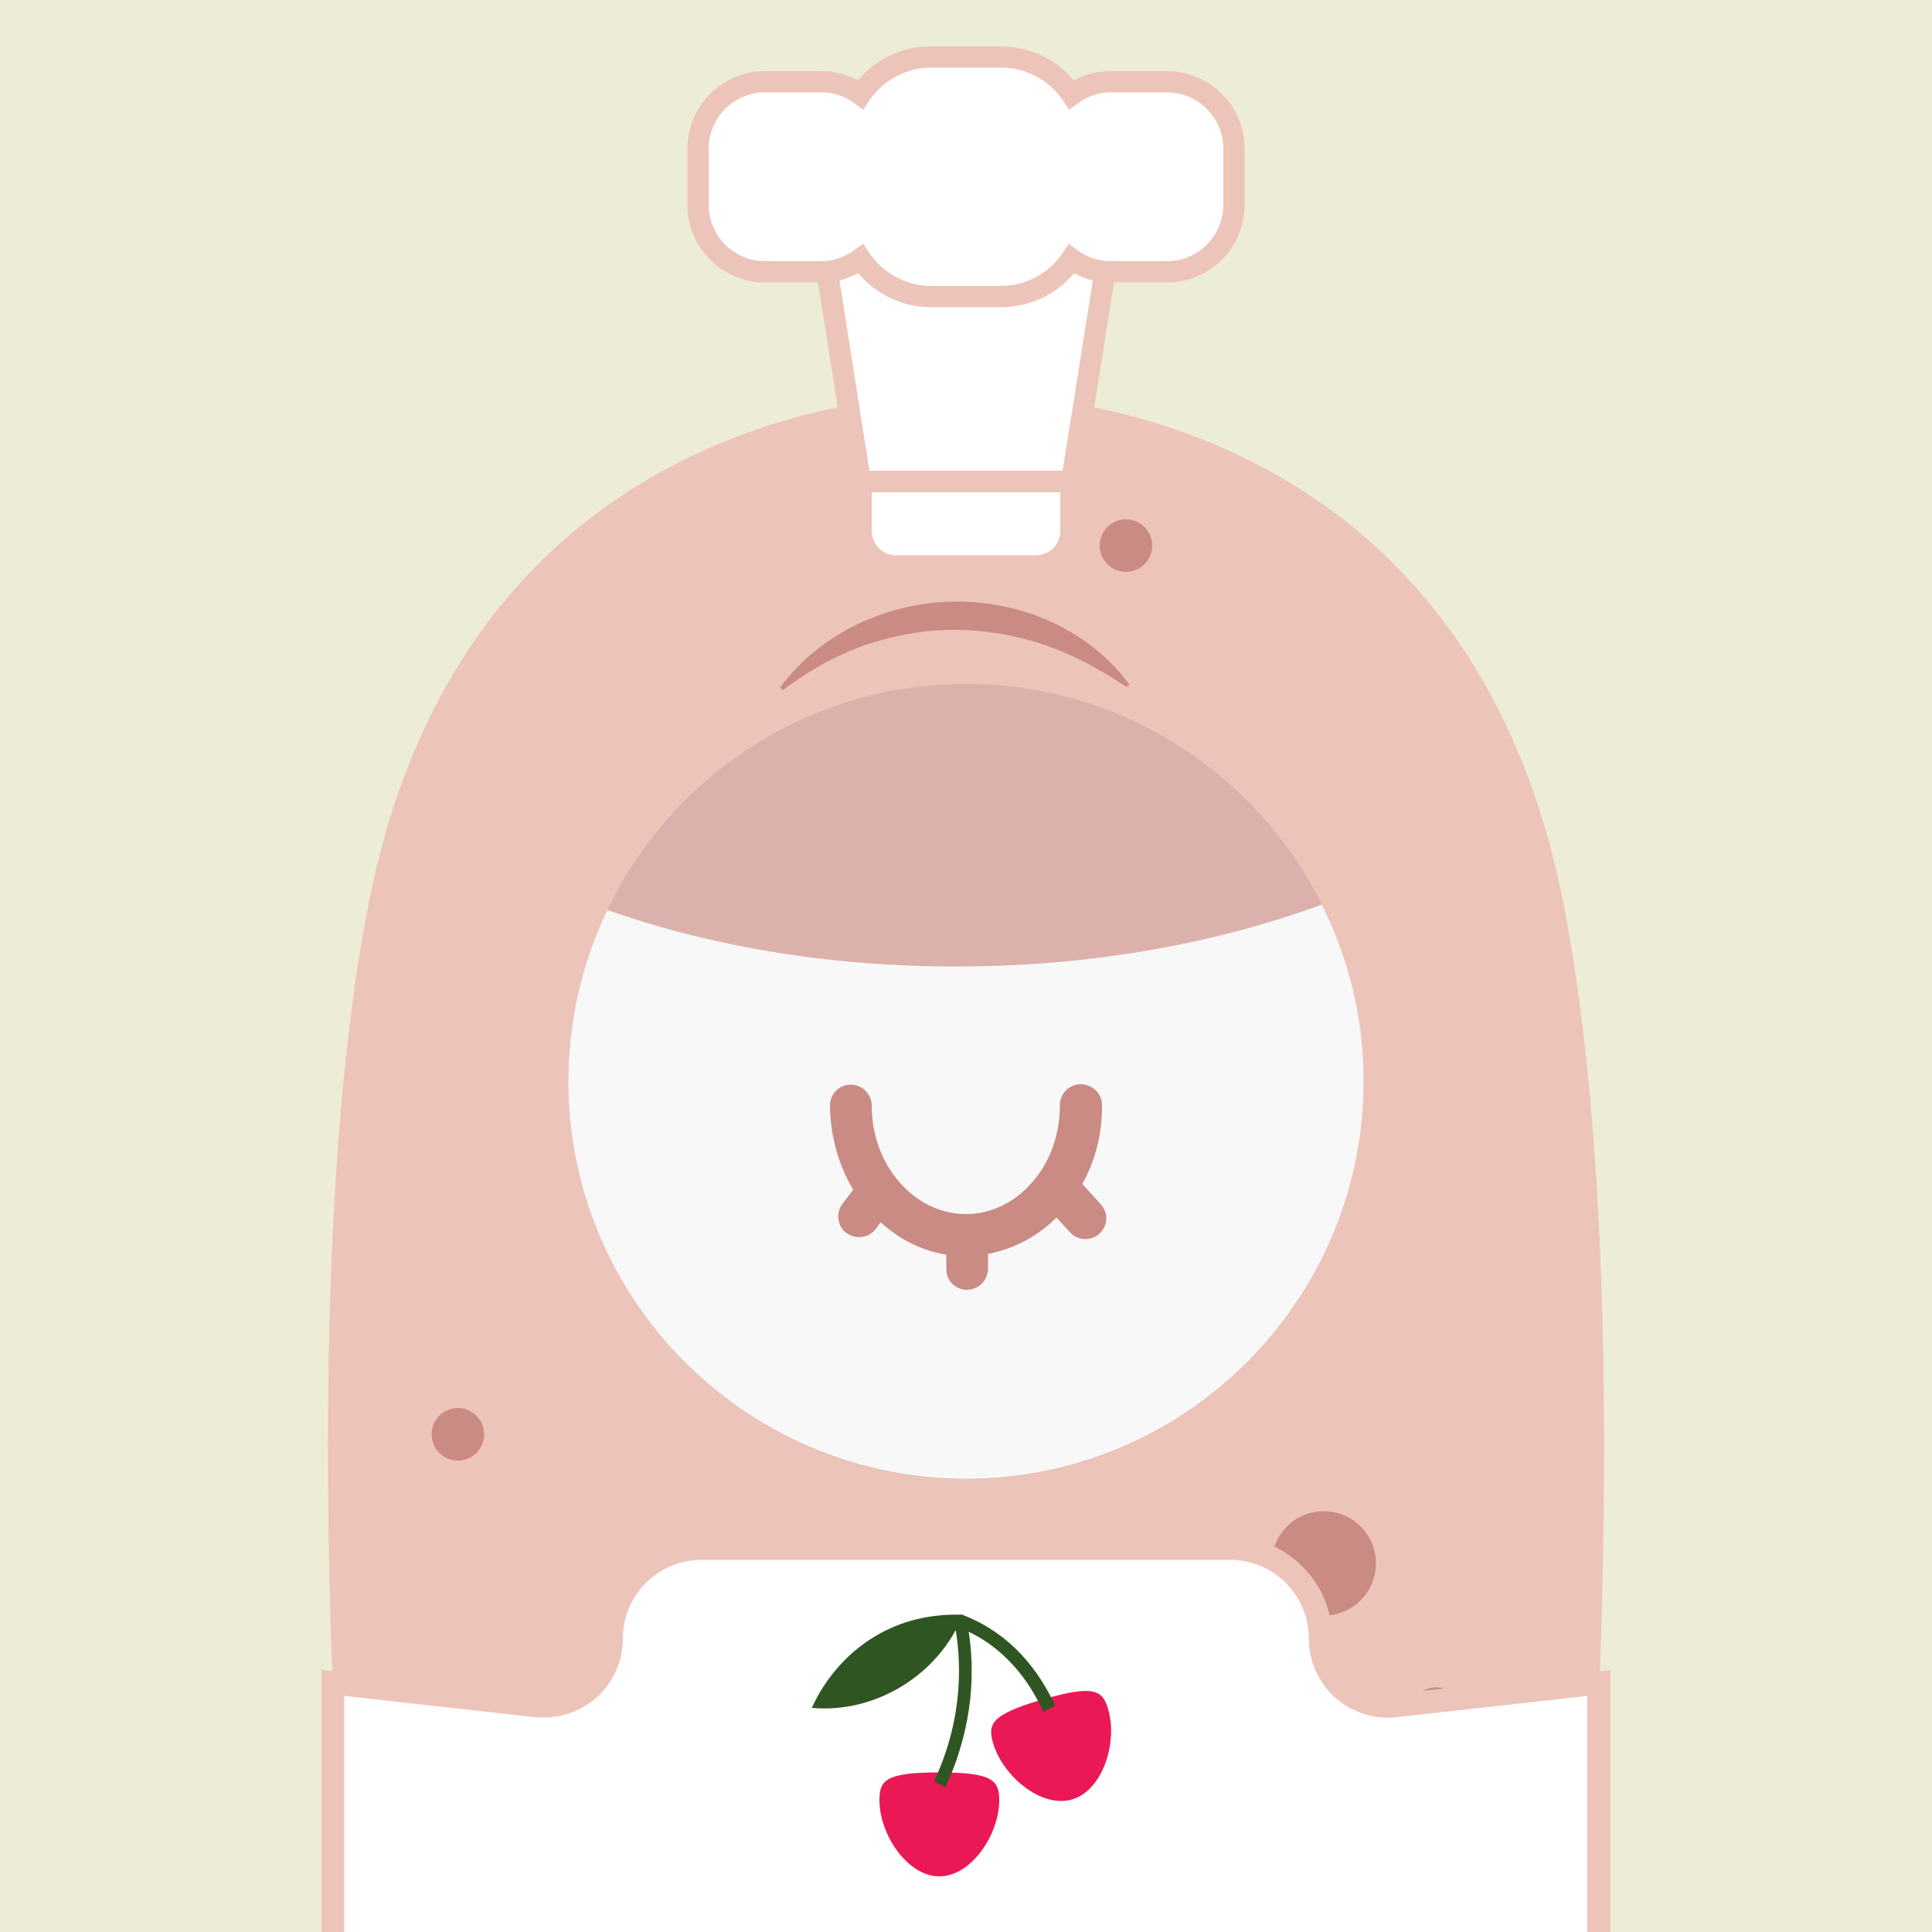 <?xml version="1.0" encoding="utf-8"?>
<!-- Generator: Adobe Illustrator 23.0.1, SVG Export Plug-In . SVG Version: 6.00 Build 0)  -->
<svg version="1.1" id="Camada_1" xmlns="http://www.w3.org/2000/svg" xmlns:xlink="http://www.w3.org/1999/xlink" x="0px" y="0px"
	 viewBox="0 0 500 500" style="enable-background:new 0 0 500 500;" xml:space="preserve">
<style type="text/css">
	.st0{fill:#B6CCAC;}
	.st1{fill:#4C9936;}
	.st2{fill:#F8F8F8;}
	.st3{fill:#3C662D;}
	.st4{fill:#EDECD6;}
	.st5{fill:#EDC4B9;}
	.st6{fill:#C98B83;}
	.st7{fill:#DDB1AB;}
	.st8{fill:#9A8DF7;}
	.st9{fill:#7958ED;}
	.st10{fill:#5B3CCE;}
	.st11{fill:#FFFFFF;}
	.st12{fill:#D1D0DD;}
	.st13{fill:#868499;}
	.st14{fill:#5D5C70;}
	.st15{fill:#35343F;}
	.st16{fill:#E5E0AA;}
	.st17{fill:#2F5622;}
	.st18{fill:#EA1854;}
</style>
<rect x="0" class="st4" width="500" height="500"/>
<g>
	<path class="st5" d="M404.6,233.8C377.5,95.9,250,102.1,250,102.1S122.5,95.9,95.4,233.8C75.6,334.6,89.8,500,89.8,500h320.5
		C410.2,500,424.4,334.6,404.6,233.8z"/>
	<circle class="st6" cx="342.6" cy="404.6" r="13.5"/>
	<circle class="st6" cx="371.6" cy="443.5" r="6.8"/>
	<circle class="st6" cx="291.4" cy="141.2" r="6.8"/>
	<circle class="st6" cx="198.4" cy="462.2" r="6.8"/>
	<circle class="st6" cx="118.5" cy="371.2" r="6.8"/>
	<g>
		<path class="st7" d="M248.5,177c-56.7,0.8-102.2,47.6-101.4,104.4c0.8,56.7,47.6,102.2,104.4,101.4
			c56.7-0.8,102.2-47.6,101.4-104.4C352.1,221.7,305.3,176.2,248.5,177z"/>
	</g>
	<path class="st2" d="M342.1,234.1c-26.4,9.7-57.4,15.6-90.6,16c-34.6,0.5-66.9-4.9-94.3-14.6c-6.7,13.9-10.3,29.4-10.1,45.8
		c0.8,56.7,47.6,102.2,104.4,101.4c56.7-0.8,102.2-47.6,101.4-104.4C352.7,262.5,348.8,247.5,342.1,234.1z"/>
	<path class="st6" d="M220.8,307.9l-2.8,3.7c-0.9,1.2-1.2,2.6-1,4c0.2,1.4,0.9,2.7,2.1,3.5c1.3,1,3,1.3,4.6,0.9c1.2-0.3,2.2-1,3-2
		l1.2-1.7c4.9,4.5,10.7,7.4,17,8.4l0,3.7c0,1.4,0.5,2.8,1.5,3.8c1,1,2.4,1.6,3.8,1.6c0.5,0,0.9-0.1,1.4-0.2c2.4-0.6,4-2.7,4.1-5.2
		l0-3.9c0.7-0.1,1.5-0.3,2.2-0.5c5.8-1.5,11.1-4.5,15.5-8.9l3.5,3.8c1.3,1.5,3.4,2.1,5.3,1.6c0.9-0.2,1.7-0.6,2.3-1.2
		c1.1-1,1.7-2.3,1.8-3.7c0.1-1.4-0.4-2.8-1.4-3.9l-4.8-5.3c3.4-6.1,5.2-13.2,5.1-20.4c0-2.9-2.3-5.2-5.2-5.4c-0.1,0-0.2,0-0.3,0
		c-3,0-5.4,2.4-5.4,5.4c0,7.6-2.5,14.7-7.2,20c-4.6,5.3-10.7,8.2-17.1,8.2c-6.4,0-12.5-2.9-17.1-8.1c-4.7-5.3-7.3-12.4-7.3-20
		c0-1.4-0.6-2.8-1.6-3.8c-1-1-2.4-1.6-3.8-1.6c-3,0-5.4,2.4-5.4,5.4C214.9,294.1,217,301.5,220.8,307.9z"/>
</g>
<g>
	<g>
		<polygon class="st11" points="277.3,124.6 222.7,124.6 213.4,66.3 286.6,66.3 		"/>
		<path class="st5" d="M279.7,127.4h-59.4l-10.1-63.8h79.6L279.7,127.4z M225,121.8H275l8.4-52.8h-66.7L225,121.8z"/>
	</g>
	<g>
		<path class="st11" d="M302,21.1h-14.5c-3.8,0-7.3,1.2-10.2,3.3c-4-5.9-10.7-9.7-18.3-9.7H241c-7.6,0-14.3,3.9-18.3,9.7
			c-2.9-2.1-6.4-3.3-10.2-3.3H198c-9.6,0-17.3,7.8-17.3,17.3V53c0,9.6,7.8,17.3,17.3,17.3h14.5c3.8,0,7.3-1.2,10.2-3.3
			c4,5.9,10.7,9.7,18.3,9.7H259c7.6,0,14.3-3.9,18.3-9.7c2.9,2.1,6.4,3.3,10.2,3.3H302c9.6,0,17.3-7.8,17.3-17.3V38.5
			C319.3,28.9,311.6,21.1,302,21.1z"/>
		<path class="st5" d="M259,79.5H241c-7.3,0-14.2-3.2-18.9-8.8c-2.9,1.6-6.1,2.4-9.5,2.4H198c-11.1,0-20.1-9-20.1-20.1V38.5
			c0-11.1,9-20.1,20.1-20.1h14.5c3.3,0,6.6,0.8,9.5,2.4c4.7-5.6,11.6-8.8,18.9-8.8H259c7.3,0,14.2,3.2,18.9,8.8
			c2.9-1.6,6.1-2.4,9.5-2.4H302c11.1,0,20.1,9,20.1,20.1V53c0,11.1-9,20.1-20.1,20.1h-14.5c-3.3,0-6.6-0.8-9.5-2.4
			C273.3,76.3,266.4,79.5,259,79.5z M223.4,63.1l1.6,2.4c3.6,5.3,9.6,8.5,16,8.5H259c6.4,0,12.4-3.2,16-8.5l1.6-2.4l2.3,1.7
			c2.5,1.8,5.5,2.8,8.5,2.8H302c8,0,14.6-6.5,14.6-14.6V38.5c0-8-6.5-14.6-14.6-14.6h-14.5c-3.1,0-6,1-8.5,2.8l-2.3,1.7l-1.6-2.4
			c-3.6-5.3-9.6-8.5-16-8.5H241c-6.4,0-12.4,3.2-16,8.5l-1.6,2.4l-2.3-1.7c-2.5-1.8-5.5-2.8-8.5-2.8H198c-8,0-14.6,6.5-14.6,14.6V53
			c0,8,6.5,14.6,14.6,14.6h14.5c3.1,0,6-1,8.5-2.8L223.4,63.1z"/>
	</g>
	<g>
		<path class="st11" d="M267.3,146.5h-34.6c-5.4,0-9.9-4.4-9.9-9.9v-12h54.3v12C277.2,142.1,272.7,146.5,267.3,146.5z"/>
		<path class="st5" d="M268.1,149.2h-36.2c-6.5,0-11.8-5.3-11.8-11.8v-15.6h59.8v15.6C279.9,143.9,274.6,149.2,268.1,149.2z
			 M225.6,127.4v10c0,3.5,2.8,6.3,6.3,6.3h36.2c3.5,0,6.3-2.8,6.3-6.3v-10H225.6z"/>
	</g>
</g>
<path class="st6" d="M291.5,177.8c-6.9-4.7-14-8.5-21.5-11c-7.5-2.5-15.3-3.8-23.1-3.8c-7.8,0-15.6,1.4-23.1,4
	c-7.5,2.6-14.6,6.6-21.2,11.6l-0.7-0.7c5-6.8,11.9-12.4,19.7-16.2c7.8-3.8,16.5-5.9,25.3-6c8.8-0.1,17.6,1.7,25.5,5.4
	c7.9,3.7,14.9,9.2,19.9,16.1L291.5,177.8z"/>
<g>
	<path class="st11" d="M413.9,500v-64.5l-52.6,5.8c-10.4,1.2-19.5-7-19.5-17.5c0-12.9-10.4-23.3-23.3-23.3H181.5
		c-12.9,0-23.3,10.4-23.3,23.3c0,10.5-9.1,18.6-19.5,17.5l-52.6-5.8V500H413.9z"/>
	<path class="st5" d="M89.1,500v-61.1l49.3,5.5c5.8,0.6,11.6-1.2,16-5.1c4.4-3.9,6.8-9.5,6.8-15.3c0-11.2,9.1-20.3,20.3-20.3h136.9
		c11.2,0,20.3,9.1,20.3,20.3c0,5.8,2.5,11.4,6.8,15.3c4.4,3.9,10.2,5.8,16,5.1l49.3-5.5V500h6v-67.8l-55.9,6.2
		c-4.1,0.5-8.2-0.9-11.3-3.6c-3.1-2.8-4.8-6.7-4.8-10.8c0-14.5-11.8-26.3-26.3-26.3H181.5c-14.5,0-26.3,11.8-26.3,26.3
		c0,4.1-1.8,8.1-4.8,10.8c-3.1,2.8-7.2,4.1-11.3,3.6l-55.9-6.2V500H89.1z"/>
</g>
<g>
	<path class="st18" d="M277.4,465.7c-8,2.3-17.9-6.1-20.4-14.6c-1.4-5-0.5-7.4,12.9-11.3c13.4-3.9,15.5-2.3,16.9,2.6
		C289.3,450.9,285.4,463.4,277.4,465.7z"/>
	<path class="st18" d="M243.1,485.6c-8.3,0-15.5-10.9-15.5-19.7c0-5.2,1.6-7.2,15.5-7.2s15.5,2.1,15.5,7.2
		C258.6,474.7,251.4,485.6,243.1,485.6z"/>
	<path class="st17" d="M272.7,440.6c-2.1-4.2-8.4-16.8-23.4-22.6c-0.6-0.2-1.2-0.1-1.7,0.3c-0.5,0.4-0.7,1-0.6,1.6
		c1.8,9.4,2.5,23.9-4.9,40.3l-0.4,0.9l3,1.4l0.4-0.9c7-15.6,7.1-29.7,5.6-39.3c11.9,5.7,17.1,16.2,18.9,19.8l0.4,0.9l3-1.5
		L272.7,440.6z"/>
	<path class="st17" d="M210.1,442c3.3-7.3,8.9-14,16-18.3c7.1-4.4,15.1-6.1,23.1-5.8C243.1,433.3,226.7,443.5,210.1,442z"/>
</g>
</svg>
